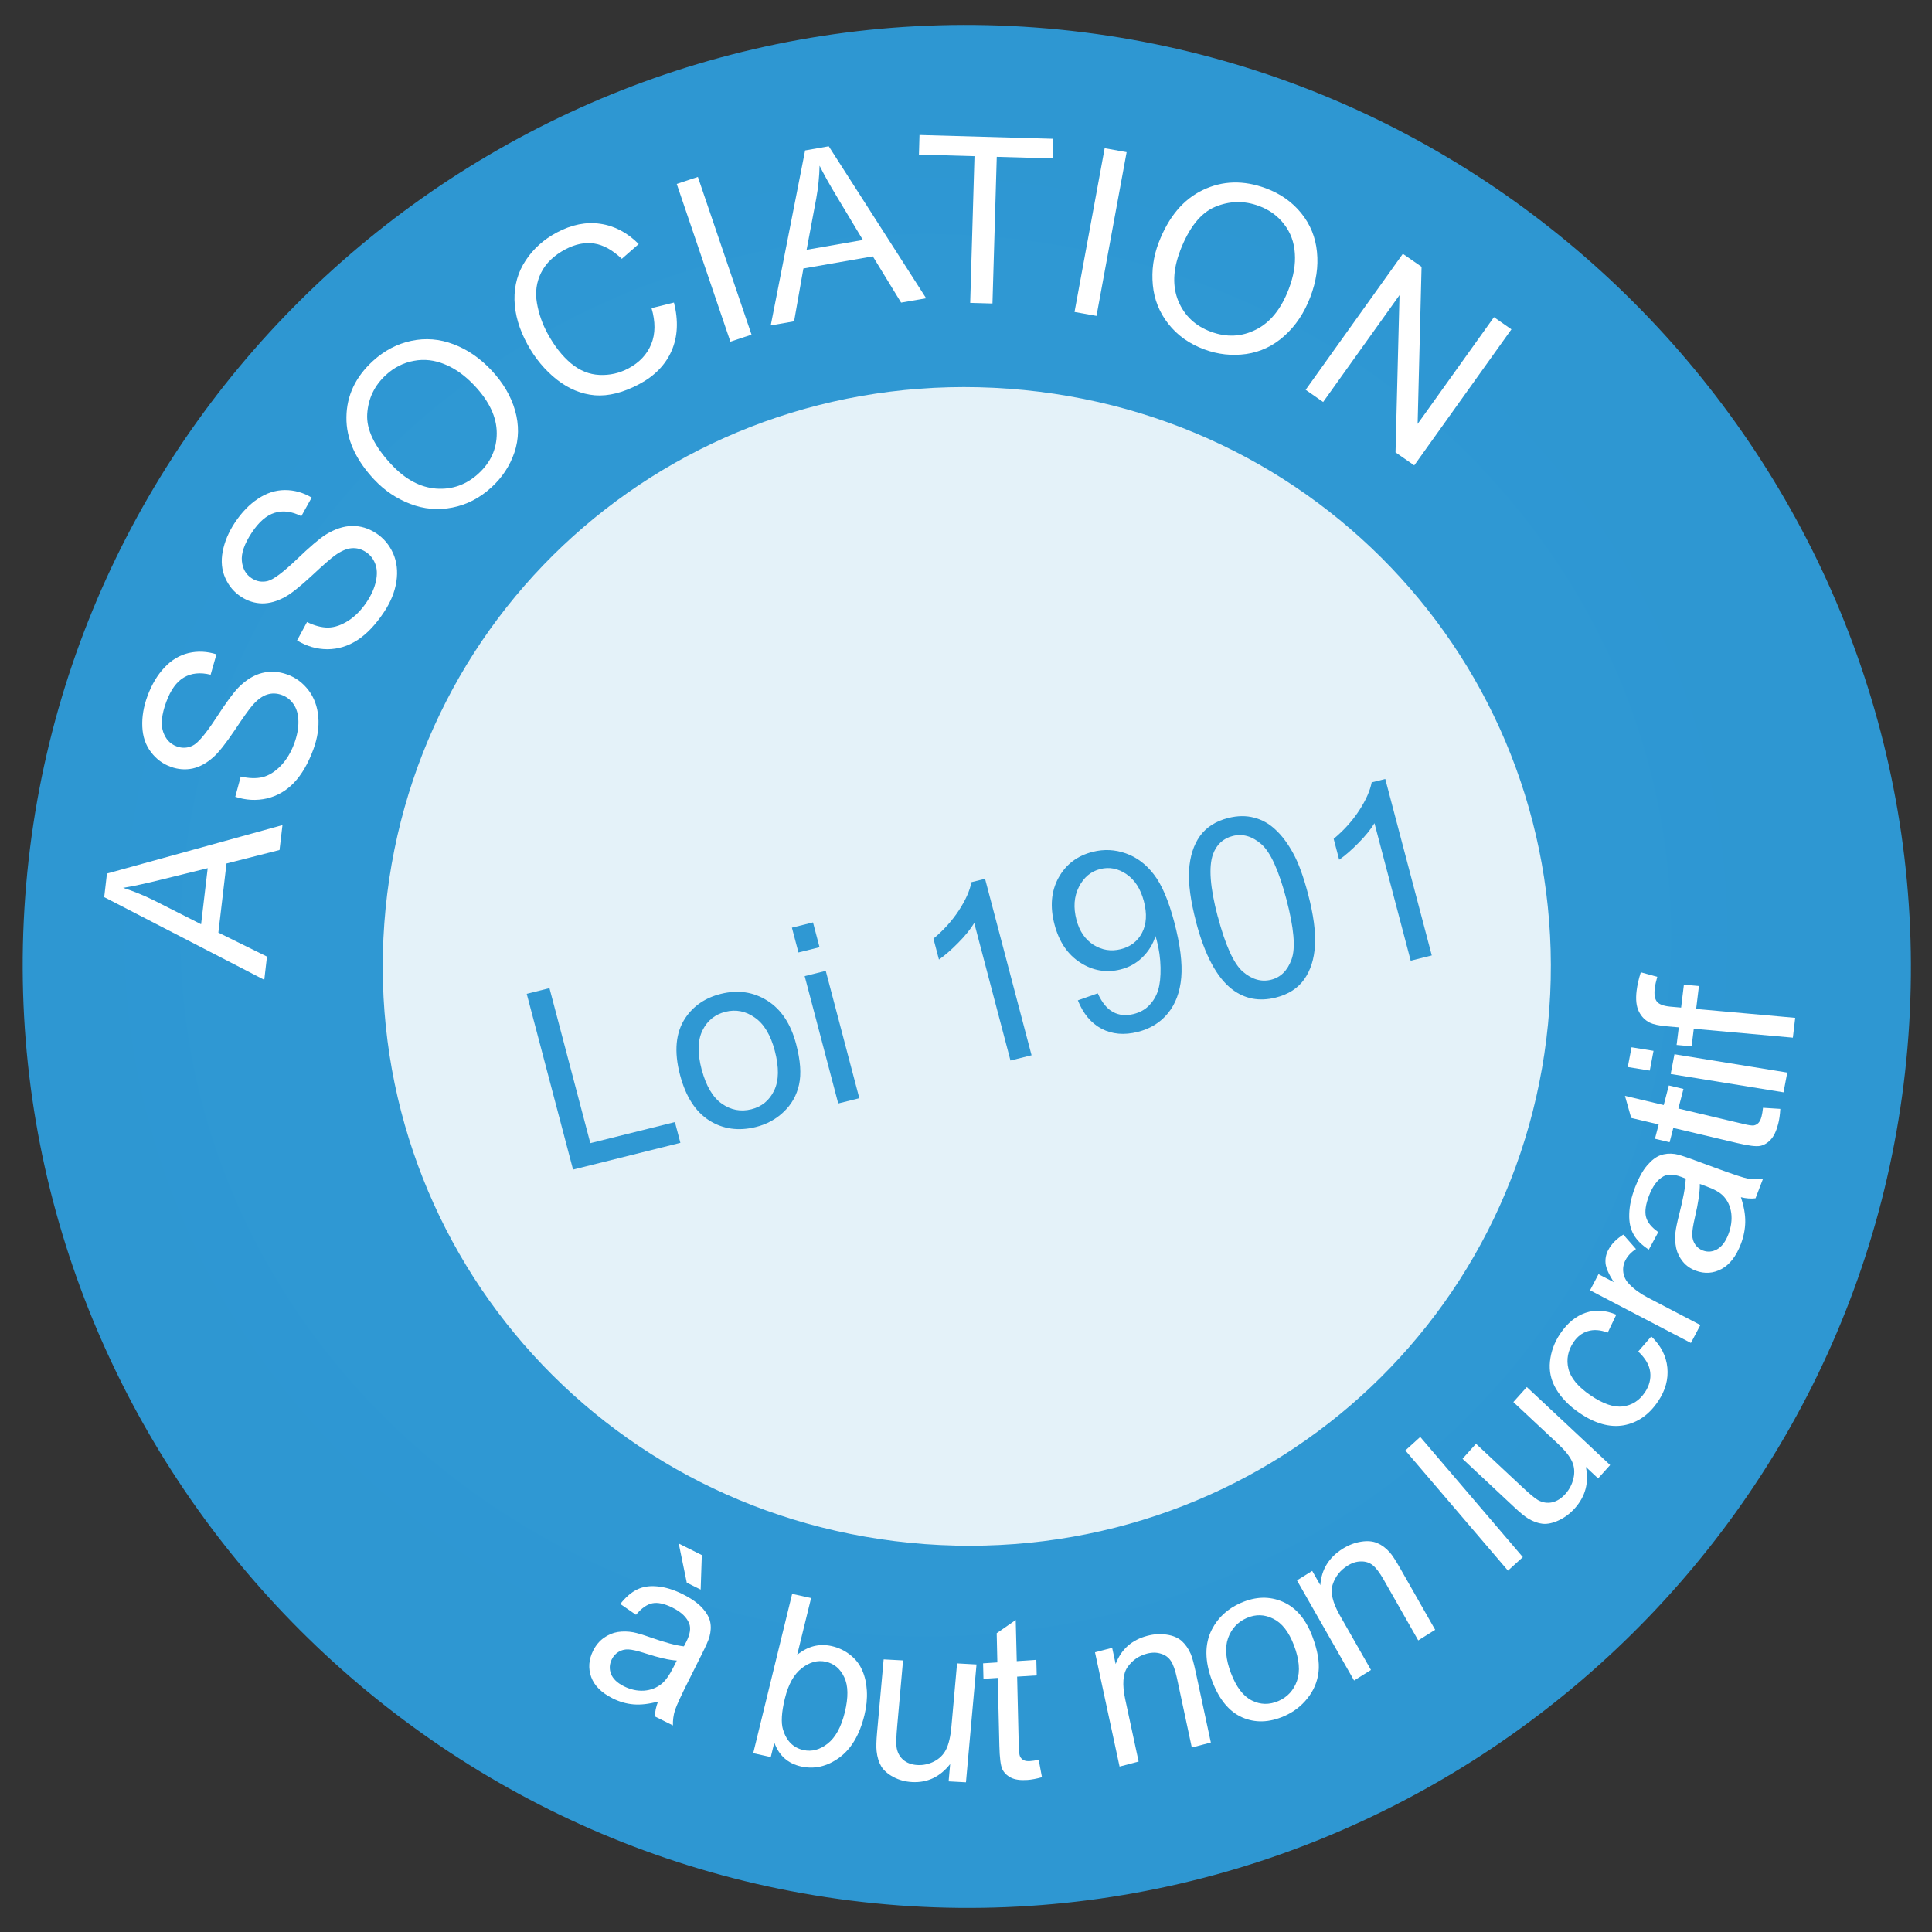 <?xml version="1.0" encoding="UTF-8" standalone="no"?>
<!-- Created with Inkscape (http://www.inkscape.org/) -->

<svg
   xmlns:dc="http://purl.org/dc/elements/1.1/"
   xmlns:cc="http://creativecommons.org/ns#"
   xmlns:rdf="http://www.w3.org/1999/02/22-rdf-syntax-ns#"
   xmlns:svg="http://www.w3.org/2000/svg"
   xmlns="http://www.w3.org/2000/svg"
   xmlns:sodipodi="http://sodipodi.sourceforge.net/DTD/sodipodi-0.dtd"
   xmlns:inkscape="http://www.inkscape.org/namespaces/inkscape"
   version="1.1"
   id="svg901"
   width="89"
   height="89"
   viewBox="0 0 89 89"
   sodipodi:docname="association-loi-1901.svg"
   inkscape:version="0.92.5 (2060ec1f9f, 2020-04-08)">
  <rect x="0" y="0" width="89" height="89" fill="#333333" stroke="none"/>
  <defs
     id="defs905">
    <path
       style="color:#000000;font-style:normal;font-variant:normal;font-weight:normal;font-stretch:normal;font-size:medium;line-height:normal;font-family:sans-serif;font-variant-ligatures:normal;font-variant-position:normal;font-variant-caps:normal;font-variant-numeric:normal;font-variant-alternates:normal;font-feature-settings:normal;text-indent:0;text-align:start;text-decoration:none;text-decoration-line:none;text-decoration-style:solid;text-decoration-color:#000000;letter-spacing:normal;word-spacing:normal;text-transform:none;writing-mode:lr-tb;direction:ltr;text-orientation:mixed;dominant-baseline:auto;baseline-shift:baseline;text-anchor:start;white-space:normal;shape-padding:0;clip-rule:nonzero;display:inline;overflow:visible;visibility:visible;opacity:1;isolation:auto;mix-blend-mode:normal;color-interpolation:sRGB;color-interpolation-filters:linearRGB;solid-color:#000000;solid-opacity:1;vector-effect:none;fill:#2f98d3;fill-opacity:0.543;fill-rule:evenodd;stroke:none;stroke-width:5.166;stroke-linecap:butt;stroke-linejoin:miter;stroke-miterlimit:4;stroke-dasharray:none;stroke-dashoffset:0;stroke-opacity:1;paint-order:markers fill stroke;color-rendering:auto;image-rendering:auto;shape-rendering:auto;text-rendering:auto;enable-background:accumulate"
       d="M 14.408,0.832 C 7.009,0.836 0.985,6.949 0.988,14.383 c 0.003,7.434 6.03,13.541 13.43,13.539 7.399,-0.001 13.424,-6.111 13.424,-13.545 h -5.166 c 0,4.672 -3.682,8.378 -8.26,8.379 -4.577,8.96e-4 -8.26,-3.703 -8.262,-8.375 -0.002,-4.672 3.679,-8.38 8.256,-8.383 4.577,-0.003 8.262,3.701 8.266,8.373 l 5.166,-0.004 C 27.836,6.933 21.807,0.828 14.408,0.832 Z"
       id="path911-0-0"
       inkscape:connector-curvature="0" />
  </defs>
  <sodipodi:namedview
     pagecolor="#ffffff"
     bordercolor="#666666"
     borderopacity="1"
     objecttolerance="10"
     gridtolerance="10"
     guidetolerance="10"
     inkscape:pageopacity="0"
     inkscape:pageshadow="2"
     inkscape:window-width="3840"
     inkscape:window-height="1849"
     id="namedview903"
     showgrid="false"
     inkscape:zoom="11.313708"
     inkscape:cx="20.960306"
     inkscape:cy="29.697741"
     inkscape:window-x="0"
     inkscape:window-y="79"
     inkscape:window-maximized="1"
     inkscape:current-layer="g1129" />
  <g
     id="g1120"
     transform="translate(0,60.52)">
    <g
       id="g1129">
      <path
         style="opacity:1;fill:#e4f2f9;fill-opacity:1;fill-rule:evenodd;stroke:#2f98d3;stroke-width:5.2;stroke-miterlimit:4;stroke-dasharray:none;stroke-opacity:0.543;paint-order:markers fill stroke"
         d="M 76.986,-17.438 A 34.339,32.306 0 0 1 42.654,14.868 34.339,32.306 0 0 1 8.309,-17.425 34.339,32.306 0 0 1 42.628,-49.744 34.339,32.306 0 0 1 76.986,-17.463"
         id="path1202" />
      <g
         id="g1200"
         transform="matrix(3.211,0,0,3.23,-1.179,-62.207)">
        <g
           transform="rotate(-85.811,38.325,46.184)"
           id="g1151">
          <path
             sodipodi:nodetypes="cccccsccccc"
             style="color:#000000;font-style:normal;font-variant:normal;font-weight:normal;font-stretch:normal;font-size:medium;line-height:normal;font-family:sans-serif;font-variant-ligatures:normal;font-variant-position:normal;font-variant-caps:normal;font-variant-numeric:normal;font-variant-alternates:normal;font-feature-settings:normal;text-indent:0;text-align:start;text-decoration:none;text-decoration-line:none;text-decoration-style:solid;text-decoration-color:#000000;letter-spacing:normal;word-spacing:normal;text-transform:none;writing-mode:lr-tb;direction:ltr;text-orientation:mixed;dominant-baseline:auto;baseline-shift:baseline;text-anchor:start;white-space:normal;shape-padding:0;clip-rule:nonzero;display:inline;overflow:visible;visibility:visible;opacity:1;isolation:auto;mix-blend-mode:normal;color-interpolation:sRGB;color-interpolation-filters:linearRGB;solid-color:#000000;solid-opacity:1;vector-effect:none;fill:#2f98d3;fill-opacity:0.993;fill-rule:evenodd;stroke:none;stroke-width:5.166;stroke-linecap:butt;stroke-linejoin:miter;stroke-miterlimit:4;stroke-dasharray:none;stroke-dashoffset:0;stroke-opacity:1;paint-order:markers fill stroke;color-rendering:auto;image-rendering:auto;shape-rendering:auto;text-rendering:auto;enable-background:accumulate"
             d="m 68.366,6.287 c 7.399,0.004 13.423,6.117 13.42,13.551 -0.003,7.434 -6.03,13.541 -13.43,13.539 -7.399,-0.001 -13.424,-6.111 -13.424,-13.545 h 5.166 c 0,4.672 3.682,8.378 8.26,8.379 4.577,8.96e-4 8.26,-3.703 8.262,-8.375 0.002,-4.672 -3.679,-8.38 -8.256,-8.383 -4.577,-0.003 -8.262,3.707 -8.266,8.379 h -5.166 c 0.006,-7.434 6.034,-13.549 13.434,-13.545 z"
             id="path911-0-2"
             inkscape:connector-curvature="0" />
          <g
             aria-label="ASSOCIATION"
             transform="matrix(0.717,-0.053,0.054,0.731,18.079,8.887)"
             style="font-style:normal;font-variant:normal;font-weight:normal;font-stretch:normal;font-size:4.612px;line-height:1.25;font-family:Arial;-inkscape-font-specification:'Arial, Normal';font-variant-ligatures:normal;font-variant-caps:normal;font-variant-numeric:normal;font-feature-settings:normal;text-align:start;letter-spacing:0px;word-spacing:0px;writing-mode:lr-tb;text-anchor:start;fill:#ffffff;fill-opacity:1;stroke:none;stroke-width:0.108"
             id="text943">
            <path
               d="M 68.366,6.198 70.008,3.066 70.476,3.12 71.435,6.556 70.941,6.498 70.674,5.46 69.303,5.3 68.827,6.251 Z m 1.103,-1.236 1.112,0.13 -0.236,-0.948 Q 70.237,3.711 70.192,3.436 70.092,3.744 69.942,4.042 Z"
               style="stroke-width:0.108"
               id="path827" />
            <path
               d="m 71.999,5.633 0.4,0.107 q -0.057,0.243 -0.012,0.429 0.048,0.185 0.225,0.355 0.178,0.168 0.443,0.264 0.235,0.085 0.44,0.081 0.205,-0.004 0.336,-0.093 0.134,-0.09 0.186,-0.234 0.053,-0.146 0.008,-0.285 Q 73.98,6.116 73.812,5.971 73.705,5.877 73.314,5.62 72.925,5.361 72.786,5.207 72.607,5.01 72.559,4.799 q -0.045,-0.213 0.033,-0.427 0.086,-0.235 0.293,-0.389 0.208,-0.157 0.503,-0.169 0.295,-0.013 0.608,0.101 0.345,0.126 0.566,0.333 0.224,0.206 0.288,0.474 0.063,0.267 -0.026,0.544 L 74.419,5.152 Q 74.495,4.847 74.365,4.629 74.238,4.413 73.88,4.283 73.508,4.147 73.286,4.222 q -0.219,0.074 -0.289,0.266 -0.061,0.167 0.02,0.319 0.079,0.151 0.537,0.447 0.461,0.295 0.616,0.447 0.225,0.223 0.284,0.463 0.06,0.237 -0.031,0.487 -0.09,0.248 -0.312,0.416 -0.221,0.166 -0.532,0.192 -0.308,0.024 -0.641,-0.097 -0.421,-0.153 -0.662,-0.38 -0.239,-0.226 -0.312,-0.531 -0.071,-0.306 0.034,-0.62 z"
               style="stroke-width:0.108"
               id="path829" />
            <path
               d="m 75.098,6.844 0.365,0.195 q -0.111,0.223 -0.11,0.415 0.004,0.191 0.138,0.397 0.135,0.204 0.371,0.358 0.209,0.137 0.41,0.179 0.201,0.043 0.348,-0.014 0.151,-0.058 0.234,-0.186 0.085,-0.13 0.073,-0.275 Q 76.915,7.767 76.785,7.588 76.702,7.472 76.381,7.132 76.061,6.791 75.961,6.61 75.831,6.377 75.833,6.16 q 0.005,-0.217 0.13,-0.408 0.137,-0.209 0.374,-0.312 0.238,-0.105 0.528,-0.05 0.29,0.055 0.569,0.237 0.307,0.201 0.475,0.454 0.171,0.252 0.172,0.527 4.92e-4,0.275 -0.149,0.524 L 77.563,6.929 Q 77.707,6.648 77.63,6.407 77.556,6.168 77.237,5.959 76.906,5.742 76.673,5.765 q -0.23,0.022 -0.342,0.193 -0.097,0.149 -0.053,0.315 0.043,0.165 0.421,0.558 0.381,0.392 0.498,0.576 0.168,0.269 0.171,0.516 0.004,0.245 -0.142,0.467 -0.144,0.22 -0.399,0.334 -0.253,0.111 -0.562,0.065 Q 75.96,8.743 75.664,8.549 75.289,8.304 75.106,8.028 74.925,7.754 74.923,7.44 q 0.001,-0.314 0.175,-0.596 z"
               style="stroke-width:0.108"
               id="path831" />
            <path
               d="m 78.281,8.362 q 0.603,-0.558 1.244,-0.549 0.642,0.007 1.116,0.52 0.31,0.336 0.399,0.753 0.089,0.418 -0.069,0.824 -0.154,0.407 -0.518,0.743 -0.369,0.341 -0.797,0.461 -0.429,0.12 -0.831,-0.013 -0.401,-0.135 -0.693,-0.451 -0.317,-0.342 -0.4,-0.765 -0.084,-0.422 0.074,-0.826 0.158,-0.403 0.477,-0.698 z m 0.301,0.335 q -0.438,0.405 -0.474,0.874 -0.033,0.469 0.296,0.824 0.335,0.362 0.805,0.36 0.472,-7.27e-4 0.94,-0.433 0.296,-0.274 0.422,-0.578 0.13,-0.304 0.072,-0.609 Q 80.588,8.83 80.366,8.59 80.051,8.249 79.589,8.22 79.129,8.191 78.582,8.697 Z"
               style="stroke-width:0.108"
               id="path833" />
            <path
               d="m 81.686,13.788 0.11,0.437 q -0.539,0.134 -0.958,-0.047 -0.416,-0.18 -0.66,-0.634 -0.253,-0.47 -0.221,-0.868 0.035,-0.397 0.314,-0.747 0.281,-0.348 0.697,-0.572 0.454,-0.244 0.884,-0.253 0.433,-0.008 0.779,0.218 0.349,0.226 0.556,0.611 0.235,0.436 0.172,0.853 -0.062,0.417 -0.402,0.75 l -0.293,-0.331 q 0.263,-0.272 0.304,-0.542 0.041,-0.27 -0.115,-0.562 -0.18,-0.335 -0.462,-0.475 -0.281,-0.138 -0.602,-0.083 -0.319,0.054 -0.606,0.208 -0.371,0.199 -0.591,0.456 -0.217,0.257 -0.231,0.559 -0.014,0.302 0.129,0.567 0.174,0.323 0.481,0.447 0.307,0.124 0.716,0.006 z"
               style="stroke-width:0.108"
               id="path835" />
            <path
               d="m 81.019,15.329 3.13,-1.048 0.139,0.414 -3.13,1.048 z"
               style="stroke-width:0.108"
               id="path837" />
            <path
               d="m 81.341,16.119 3.471,0.675 0.082,0.463 -3.016,1.904 -0.086,-0.49 0.918,-0.553 -0.24,-1.359 -1.048,-0.183 z m 1.5,0.703 0.194,1.102 0.841,-0.498 q 0.383,-0.228 0.633,-0.349 -0.324,-0.007 -0.652,-0.066 z"
               style="stroke-width:0.108"
               id="path839" />
            <path
               d="m 81.786,20.023 2.91,0.086 0.032,-1.087 0.389,0.011 -0.077,2.615 -0.389,-0.011 0.032,-1.092 -2.91,-0.086 z"
               style="stroke-width:0.108"
               id="path841" />
            <path
               d="m 81.604,22.065 3.248,0.592 -0.078,0.43 -3.248,-0.592 z"
               style="stroke-width:0.108"
               id="path843" />
            <path
               d="m 82.975,23.712 q 0.769,0.29 1.047,0.867 0.28,0.577 0.034,1.231 -0.161,0.428 -0.495,0.694 -0.334,0.266 -0.768,0.307 -0.433,0.044 -0.896,-0.131 -0.47,-0.177 -0.769,-0.507 -0.299,-0.329 -0.36,-0.749 -0.059,-0.419 0.093,-0.822 0.164,-0.436 0.505,-0.7 0.34,-0.264 0.771,-0.304 0.431,-0.04 0.838,0.114 z m -0.165,0.419 q -0.558,-0.21 -0.994,-0.033 -0.434,0.181 -0.605,0.634 -0.174,0.461 0.039,0.881 0.212,0.422 0.808,0.646 0.377,0.142 0.706,0.119 0.33,-0.02 0.577,-0.209 0.248,-0.186 0.363,-0.491 0.164,-0.434 -0.017,-0.861 -0.18,-0.424 -0.877,-0.687 z"
               style="stroke-width:0.108"
               id="path845" />
            <path
               d="m 80.057,26.588 2.697,1.904 -0.258,0.366 -3.117,-0.079 2.117,1.495 -0.242,0.342 -2.697,-1.904 0.258,-0.366 3.119,0.08 -2.119,-1.496 z"
               style="stroke-width:0.108"
               id="path847" />
          </g>
          <g
             aria-label="à but non lucratif"
             transform="matrix(0.381,-0.751,0.784,0.398,51.756,25.426)"
             inkscape:transform-center-x="1.1680151"
             inkscape:transform-center-y="-3.8191538"
             style="font-style:normal;font-variant:normal;font-weight:normal;font-stretch:normal;font-size:3.733px;line-height:1.25;font-family:Arial;-inkscape-font-specification:'Arial, Normal';font-variant-ligatures:normal;font-variant-caps:normal;font-variant-numeric:normal;font-feature-settings:normal;text-align:start;letter-spacing:0px;word-spacing:0px;writing-mode:lr-tb;text-anchor:start;fill:#ffffff;fill-opacity:1;stroke:none;stroke-width:0.087"
             id="text943-6-2">
            <path
               d="m 12.92,1.148 q 0.17,-0.169 0.334,-0.246 0.162,-0.077 0.355,-0.092 0.318,-0.025 0.501,0.116 0.183,0.143 0.202,0.385 0.011,0.142 -0.043,0.263 -0.056,0.123 -0.154,0.202 -0.1,0.079 -0.228,0.126 -0.094,0.033 -0.287,0.072 -0.392,0.078 -0.574,0.159 0.004,0.067 0.005,0.086 0.016,0.2 0.115,0.274 0.134,0.101 0.381,0.082 0.231,-0.018 0.335,-0.109 0.103,-0.089 0.139,-0.298 l 0.323,0.018 q -0.027,0.209 -0.118,0.342 -0.09,0.135 -0.274,0.217 -0.184,0.084 -0.433,0.103 -0.247,0.019 -0.406,-0.027 Q 12.935,2.776 12.855,2.693 12.775,2.611 12.736,2.479 12.713,2.397 12.696,2.178 L 12.661,1.742 Q 12.626,1.286 12.596,1.166 12.565,1.048 12.494,0.942 l 0.342,-0.027 q 0.059,0.098 0.084,0.233 z m 0.085,0.728 q 0.172,-0.087 0.525,-0.166 0.199,-0.045 0.28,-0.088 0.081,-0.043 0.121,-0.117 0.04,-0.073 0.033,-0.158 -0.01,-0.131 -0.115,-0.21 -0.107,-0.079 -0.298,-0.064 -0.189,0.015 -0.33,0.108 -0.141,0.095 -0.198,0.244 -0.044,0.115 -0.027,0.331 z m 0.273,1.187 0.263,-0.021 0.46,0.476 -0.438,0.034 z"
               style="stroke-width:0.087"
               id="path850" />
            <path
               d="m 10.79,1.327 0.29,-0.094 0.826,2.541 L 11.593,3.876 11.299,2.969 Q 11.182,3.281 10.875,3.381 10.705,3.436 10.531,3.416 10.357,3.398 10.219,3.305 10.08,3.214 9.968,3.057 9.856,2.9 9.791,2.7 9.637,2.227 9.787,1.893 9.937,1.558 10.265,1.452 10.591,1.346 10.865,1.558 Z m 0.307,0.933 Q 10.989,1.929 10.851,1.811 10.626,1.618 10.374,1.7 q -0.205,0.066 -0.296,0.292 -0.091,0.227 0.023,0.579 0.117,0.361 0.317,0.485 0.198,0.125 0.401,0.06 0.205,-0.066 0.296,-0.293 0.092,-0.225 -0.018,-0.562 z"
               style="stroke-width:0.087"
               id="path852" />
            <path
               d="M 7.983,2.488 8.112,2.741 q 0.053,-0.395 0.399,-0.571 0.153,-0.078 0.316,-0.087 0.161,-0.008 0.271,0.046 0.109,0.057 0.2,0.172 0.062,0.077 0.157,0.264 L 9.998,3.635 9.706,3.784 9.219,2.827 Q 9.103,2.598 9.044,2.527 8.958,2.426 8.835,2.405 8.712,2.385 8.581,2.452 8.449,2.519 8.368,2.644 q -0.081,0.127 -0.069,0.266 0.011,0.142 0.123,0.363 L 8.892,4.198 8.599,4.347 7.722,2.621 Z"
               style="stroke-width:0.087"
               id="path854" />
            <path
               d="M 6.858,3.547 6.658,3.332 q 0.099,-0.101 0.19,-0.162 0.149,-0.099 0.262,-0.106 0.113,-0.007 0.197,0.046 0.085,0.055 0.248,0.301 L 8.172,4.339 8.372,4.206 8.513,4.418 8.313,4.551 8.578,4.951 8.416,5.295 8.041,4.732 7.767,4.915 7.625,4.702 7.9,4.52 7.274,3.577 Q 7.196,3.46 7.16,3.436 q -0.037,-0.023 -0.082,-0.022 -0.047,0.002 -0.107,0.043 -0.046,0.03 -0.113,0.09 z"
               style="stroke-width:0.087"
               id="path856" />
            <path
               d="M 5.619,4.134 6.977,5.514 6.766,5.721 6.573,5.525 Q 6.645,5.902 6.358,6.184 6.233,6.307 6.084,6.364 5.936,6.423 5.812,6.402 5.689,6.38 5.569,6.3 5.492,6.248 5.333,6.086 L 4.498,5.237 4.732,5.007 5.557,5.847 q 0.141,0.143 0.237,0.186 0.098,0.045 0.209,0.017 Q 6.114,6.025 6.208,5.933 6.357,5.786 6.373,5.584 6.387,5.383 6.127,5.118 L 5.385,4.364 Z"
               style="stroke-width:0.087"
               id="path858" />
            <path
               d="M 5.013,6.099 Q 5.444,6.421 5.472,6.816 5.495,7.144 5.28,7.432 5.041,7.752 4.679,7.798 4.319,7.845 3.949,7.569 3.65,7.345 3.545,7.126 3.441,6.909 3.475,6.666 3.508,6.424 3.659,6.221 3.903,5.895 4.262,5.85 4.62,5.806 5.013,6.099 Z M 4.811,6.37 Q 4.513,6.147 4.267,6.166 4.023,6.185 3.875,6.383 3.729,6.578 3.781,6.82 3.833,7.061 4.138,7.289 4.426,7.504 4.672,7.482 4.918,7.464 5.063,7.27 5.21,7.072 5.16,6.832 5.109,6.592 4.811,6.37 Z"
               style="stroke-width:0.087"
               id="path860" />
            <path
               d="M 2.951,7.305 4.66,8.215 4.521,8.475 4.278,8.346 Q 4.459,8.684 4.27,9.04 4.187,9.194 4.063,9.293 3.938,9.394 3.814,9.41 3.69,9.427 3.552,9.386 3.463,9.36 3.262,9.253 L 2.212,8.693 2.366,8.403 3.405,8.957 Q 3.582,9.051 3.687,9.064 3.793,9.077 3.891,9.018 3.99,8.961 4.051,8.845 4.15,8.66 4.104,8.462 4.058,8.266 3.73,8.091 l -0.933,-0.497 z"
               style="stroke-width:0.087"
               id="path862" />
            <path
               d="m 1.668,10.128 2.548,0.805 -0.099,0.313 -2.548,-0.805 z"
               style="stroke-width:0.087"
               id="path864" />
            <path
               d="m 1.16,12.169 0.279,0.056 q -0.277,-0.286 -0.201,-0.667 0.034,-0.168 0.128,-0.302 0.093,-0.132 0.204,-0.184 0.112,-0.05 0.259,-0.05 0.099,-6.37e-4 0.304,0.041 l 1.176,0.236 -0.065,0.322 -1.053,-0.211 q -0.252,-0.051 -0.344,-0.049 -0.133,0.005 -0.226,0.088 -0.091,0.084 -0.12,0.229 -0.029,0.145 0.019,0.286 0.05,0.142 0.166,0.219 0.118,0.079 0.361,0.128 l 1.017,0.204 -0.065,0.322 -1.898,-0.381 z"
               style="stroke-width:0.087"
               id="path866" />
            <path
               d="m 1.685,14.269 -0.059,0.32 q -0.33,-0.07 -0.508,-0.299 -0.176,-0.227 -0.159,-0.543 0.021,-0.397 0.292,-0.625 0.273,-0.227 0.757,-0.201 0.313,0.017 0.542,0.133 0.229,0.116 0.335,0.333 0.107,0.219 0.094,0.469 -0.017,0.315 -0.187,0.507 -0.169,0.192 -0.465,0.233 l -0.032,-0.321 q 0.197,-0.035 0.302,-0.147 0.104,-0.109 0.113,-0.273 0.013,-0.248 -0.157,-0.412 -0.168,-0.164 -0.552,-0.184 -0.39,-0.021 -0.574,0.119 -0.184,0.14 -0.197,0.38 -0.01,0.193 0.101,0.328 0.111,0.135 0.355,0.183 z"
               style="stroke-width:0.087"
               id="path868" />
            <path
               d="m 0.991,14.832 1.932,-0.118 0.018,0.295 -0.293,0.018 q 0.212,0.1 0.284,0.191 0.071,0.092 0.078,0.207 0.01,0.166 -0.085,0.343 l -0.311,-0.094 q 0.064,-0.124 0.056,-0.244 -0.007,-0.107 -0.077,-0.189 -0.069,-0.082 -0.186,-0.111 -0.178,-0.044 -0.385,-0.031 l -1.012,0.062 z"
               style="stroke-width:0.087"
               id="path870" />
            <path
               d="M 1.536,17.277 Q 1.351,17.126 1.257,16.971 q -0.093,-0.153 -0.129,-0.343 -0.058,-0.314 0.063,-0.51 0.123,-0.197 0.361,-0.241 0.14,-0.026 0.266,0.016 0.128,0.043 0.217,0.132 0.089,0.091 0.149,0.213 0.043,0.09 0.102,0.278 0.119,0.382 0.218,0.555 0.067,-0.011 0.085,-0.014 0.197,-0.037 0.261,-0.143 0.086,-0.144 0.041,-0.388 -0.042,-0.228 -0.143,-0.322 -0.099,-0.093 -0.311,-0.107 l -0.015,-0.323 q 0.211,0.005 0.352,0.081 0.144,0.075 0.245,0.249 0.103,0.174 0.148,0.419 0.045,0.244 0.016,0.407 -0.029,0.163 -0.104,0.251 -0.073,0.088 -0.2,0.141 -0.079,0.031 -0.295,0.071 l -0.43,0.08 q -0.45,0.083 -0.566,0.125 -0.114,0.043 -0.212,0.125 l -0.062,-0.337 q 0.091,-0.069 0.223,-0.108 z M 2.252,17.116 Q 2.147,16.954 2.032,16.612 1.967,16.418 1.915,16.342 q -0.051,-0.076 -0.129,-0.108 -0.076,-0.032 -0.161,-0.017 -0.129,0.024 -0.197,0.137 -0.068,0.115 -0.033,0.303 0.035,0.186 0.142,0.317 0.109,0.13 0.264,0.172 0.119,0.032 0.332,-0.008 z"
               style="stroke-width:0.087"
               id="path872" />
            <path
               d="m 1.998,18.706 -0.263,0.131 q -0.069,-0.124 -0.101,-0.228 -0.053,-0.171 -0.028,-0.281 0.025,-0.111 0.1,-0.176 0.077,-0.066 0.359,-0.153 l 1.064,-0.328 -0.071,-0.23 0.244,-0.075 0.071,0.23 0.458,-0.141 0.284,0.254 -0.646,0.199 0.097,0.315 -0.244,0.075 -0.097,-0.315 -1.082,0.333 q -0.134,0.041 -0.168,0.069 -0.033,0.029 -0.044,0.073 -0.011,0.045 0.011,0.115 0.016,0.052 0.055,0.134 z"
               style="stroke-width:0.087"
               id="path874" />
            <path
               d="m 3.974,18.269 0.352,-0.136 0.118,0.306 -0.352,0.136 z m -2.141,0.825 1.806,-0.696 0.118,0.306 -1.806,0.696 z"
               style="stroke-width:0.087"
               id="path876" />
            <path
               d="M 2.175,19.932 3.698,19.221 3.576,18.959 3.807,18.851 3.929,19.114 4.116,19.026 q 0.177,-0.082 0.277,-0.091 0.136,-0.011 0.257,0.063 0.124,0.075 0.215,0.27 0.059,0.126 0.1,0.291 l -0.28,0.076 q -0.027,-0.1 -0.065,-0.183 -0.063,-0.135 -0.147,-0.165 -0.084,-0.029 -0.243,0.045 l -0.162,0.076 0.16,0.342 -0.231,0.108 -0.16,-0.342 -1.523,0.711 z"
               style="stroke-width:0.087"
               id="path878" />
          </g>
        </g>
        <g
           aria-label="Loi 1901"
           transform="matrix(0.96,-0.238,0.259,0.977,0,0)"
           style="font-style:normal;font-variant:normal;font-weight:normal;font-stretch:normal;font-size:3.584px;line-height:1.25;font-family:Arial;-inkscape-font-specification:'Arial, Normal';font-variant-ligatures:normal;font-variant-caps:normal;font-variant-numeric:normal;font-feature-settings:normal;text-align:start;letter-spacing:0px;word-spacing:0px;writing-mode:lr-tb;text-anchor:start;fill:#000000;fill-opacity:1;stroke:none;stroke-width:0.084"
           id="text1142">
          <path
             d="M 3.937,18.567 V 16.001 h 0.34 v 2.263 h 1.264 v 0.303 z"
             style="fill:#2f98d3;fill-opacity:1;stroke-width:0.084"
             id="path881" />
          <path
             d="m 5.787,17.637 q 0,-0.516 0.287,-0.765 0.24,-0.207 0.585,-0.207 0.383,0 0.627,0.252 0.243,0.25 0.243,0.693 0,0.359 -0.109,0.565 -0.107,0.205 -0.313,0.319 -0.205,0.114 -0.448,0.114 -0.39,0 -0.632,-0.25 -0.24,-0.25 -0.24,-0.721 z m 0.324,0 q 0,0.357 0.156,0.536 0.156,0.177 0.392,0.177 0.235,0 0.39,-0.179 0.156,-0.179 0.156,-0.544 0,-0.345 -0.158,-0.522 -0.156,-0.179 -0.389,-0.179 -0.236,0 -0.392,0.177 -0.156,0.177 -0.156,0.534 z"
             style="fill:#2f98d3;fill-opacity:1;stroke-width:0.084"
             id="path883" />
          <path
             d="M 7.9,16.363 V 16.001 h 0.315 v 0.362 z m 0,2.204 v -1.859 h 0.315 v 1.859 z"
             style="fill:#2f98d3;fill-opacity:1;stroke-width:0.084"
             id="path885" />
          <path
             d="m 10.789,18.567 h -0.315 v -2.007 q -0.114,0.109 -0.299,0.217 -0.184,0.109 -0.331,0.163 v -0.305 q 0.264,-0.124 0.462,-0.301 0.198,-0.177 0.28,-0.343 H 10.789 Z"
             style="fill:#2f98d3;fill-opacity:1;stroke-width:0.084"
             id="path887" />
          <path
             d="m 11.643,17.973 0.303,-0.028 q 0.038,0.214 0.147,0.31 0.109,0.096 0.278,0.096 0.145,0 0.254,-0.067 0.11,-0.067 0.18,-0.177 0.07,-0.112 0.117,-0.301 0.047,-0.189 0.047,-0.385 0,-0.021 -0.002,-0.063 -0.095,0.151 -0.259,0.245 -0.163,0.093 -0.354,0.093 -0.319,0 -0.539,-0.231 -0.221,-0.231 -0.221,-0.609 0,-0.39 0.229,-0.628 0.231,-0.238 0.578,-0.238 0.25,0 0.457,0.135 0.208,0.135 0.315,0.385 0.109,0.249 0.109,0.721 0,0.492 -0.107,0.784 -0.107,0.291 -0.319,0.443 -0.21,0.152 -0.494,0.152 -0.301,0 -0.492,-0.166 -0.191,-0.168 -0.229,-0.471 z m 1.29,-1.132 q 0,-0.271 -0.145,-0.431 -0.144,-0.159 -0.347,-0.159 -0.21,0 -0.366,0.172 -0.156,0.172 -0.156,0.445 0,0.245 0.147,0.399 0.149,0.152 0.366,0.152 0.219,0 0.359,-0.152 0.142,-0.154 0.142,-0.425 z"
             style="fill:#2f98d3;fill-opacity:1;stroke-width:0.084"
             id="path889" />
          <path
             d="m 13.589,17.301 q 0,-0.455 0.093,-0.732 0.095,-0.278 0.278,-0.429 0.186,-0.151 0.466,-0.151 0.207,0 0.362,0.084 0.156,0.082 0.257,0.24 0.102,0.156 0.159,0.382 0.058,0.224 0.058,0.606 0,0.452 -0.093,0.73 -0.093,0.277 -0.278,0.429 -0.184,0.151 -0.466,0.151 -0.371,0 -0.583,-0.266 -0.254,-0.32 -0.254,-1.043 z m 0.324,0 q 0,0.632 0.147,0.842 0.149,0.208 0.366,0.208 0.217,0 0.364,-0.21 0.149,-0.21 0.149,-0.84 0,-0.634 -0.149,-0.842 -0.147,-0.208 -0.368,-0.208 -0.217,0 -0.347,0.184 -0.163,0.235 -0.163,0.866 z"
             style="fill:#2f98d3;fill-opacity:1;stroke-width:0.084"
             id="path891" />
          <path
             d="m 16.77,18.567 h -0.315 v -2.007 q -0.114,0.109 -0.299,0.217 -0.184,0.109 -0.331,0.163 v -0.305 q 0.264,-0.124 0.462,-0.301 0.198,-0.177 0.28,-0.343 h 0.203 z"
             style="fill:#2f98d3;fill-opacity:1;stroke-width:0.084"
             id="path893" />
        </g>
      </g>
    </g>
  </g>
</svg>
